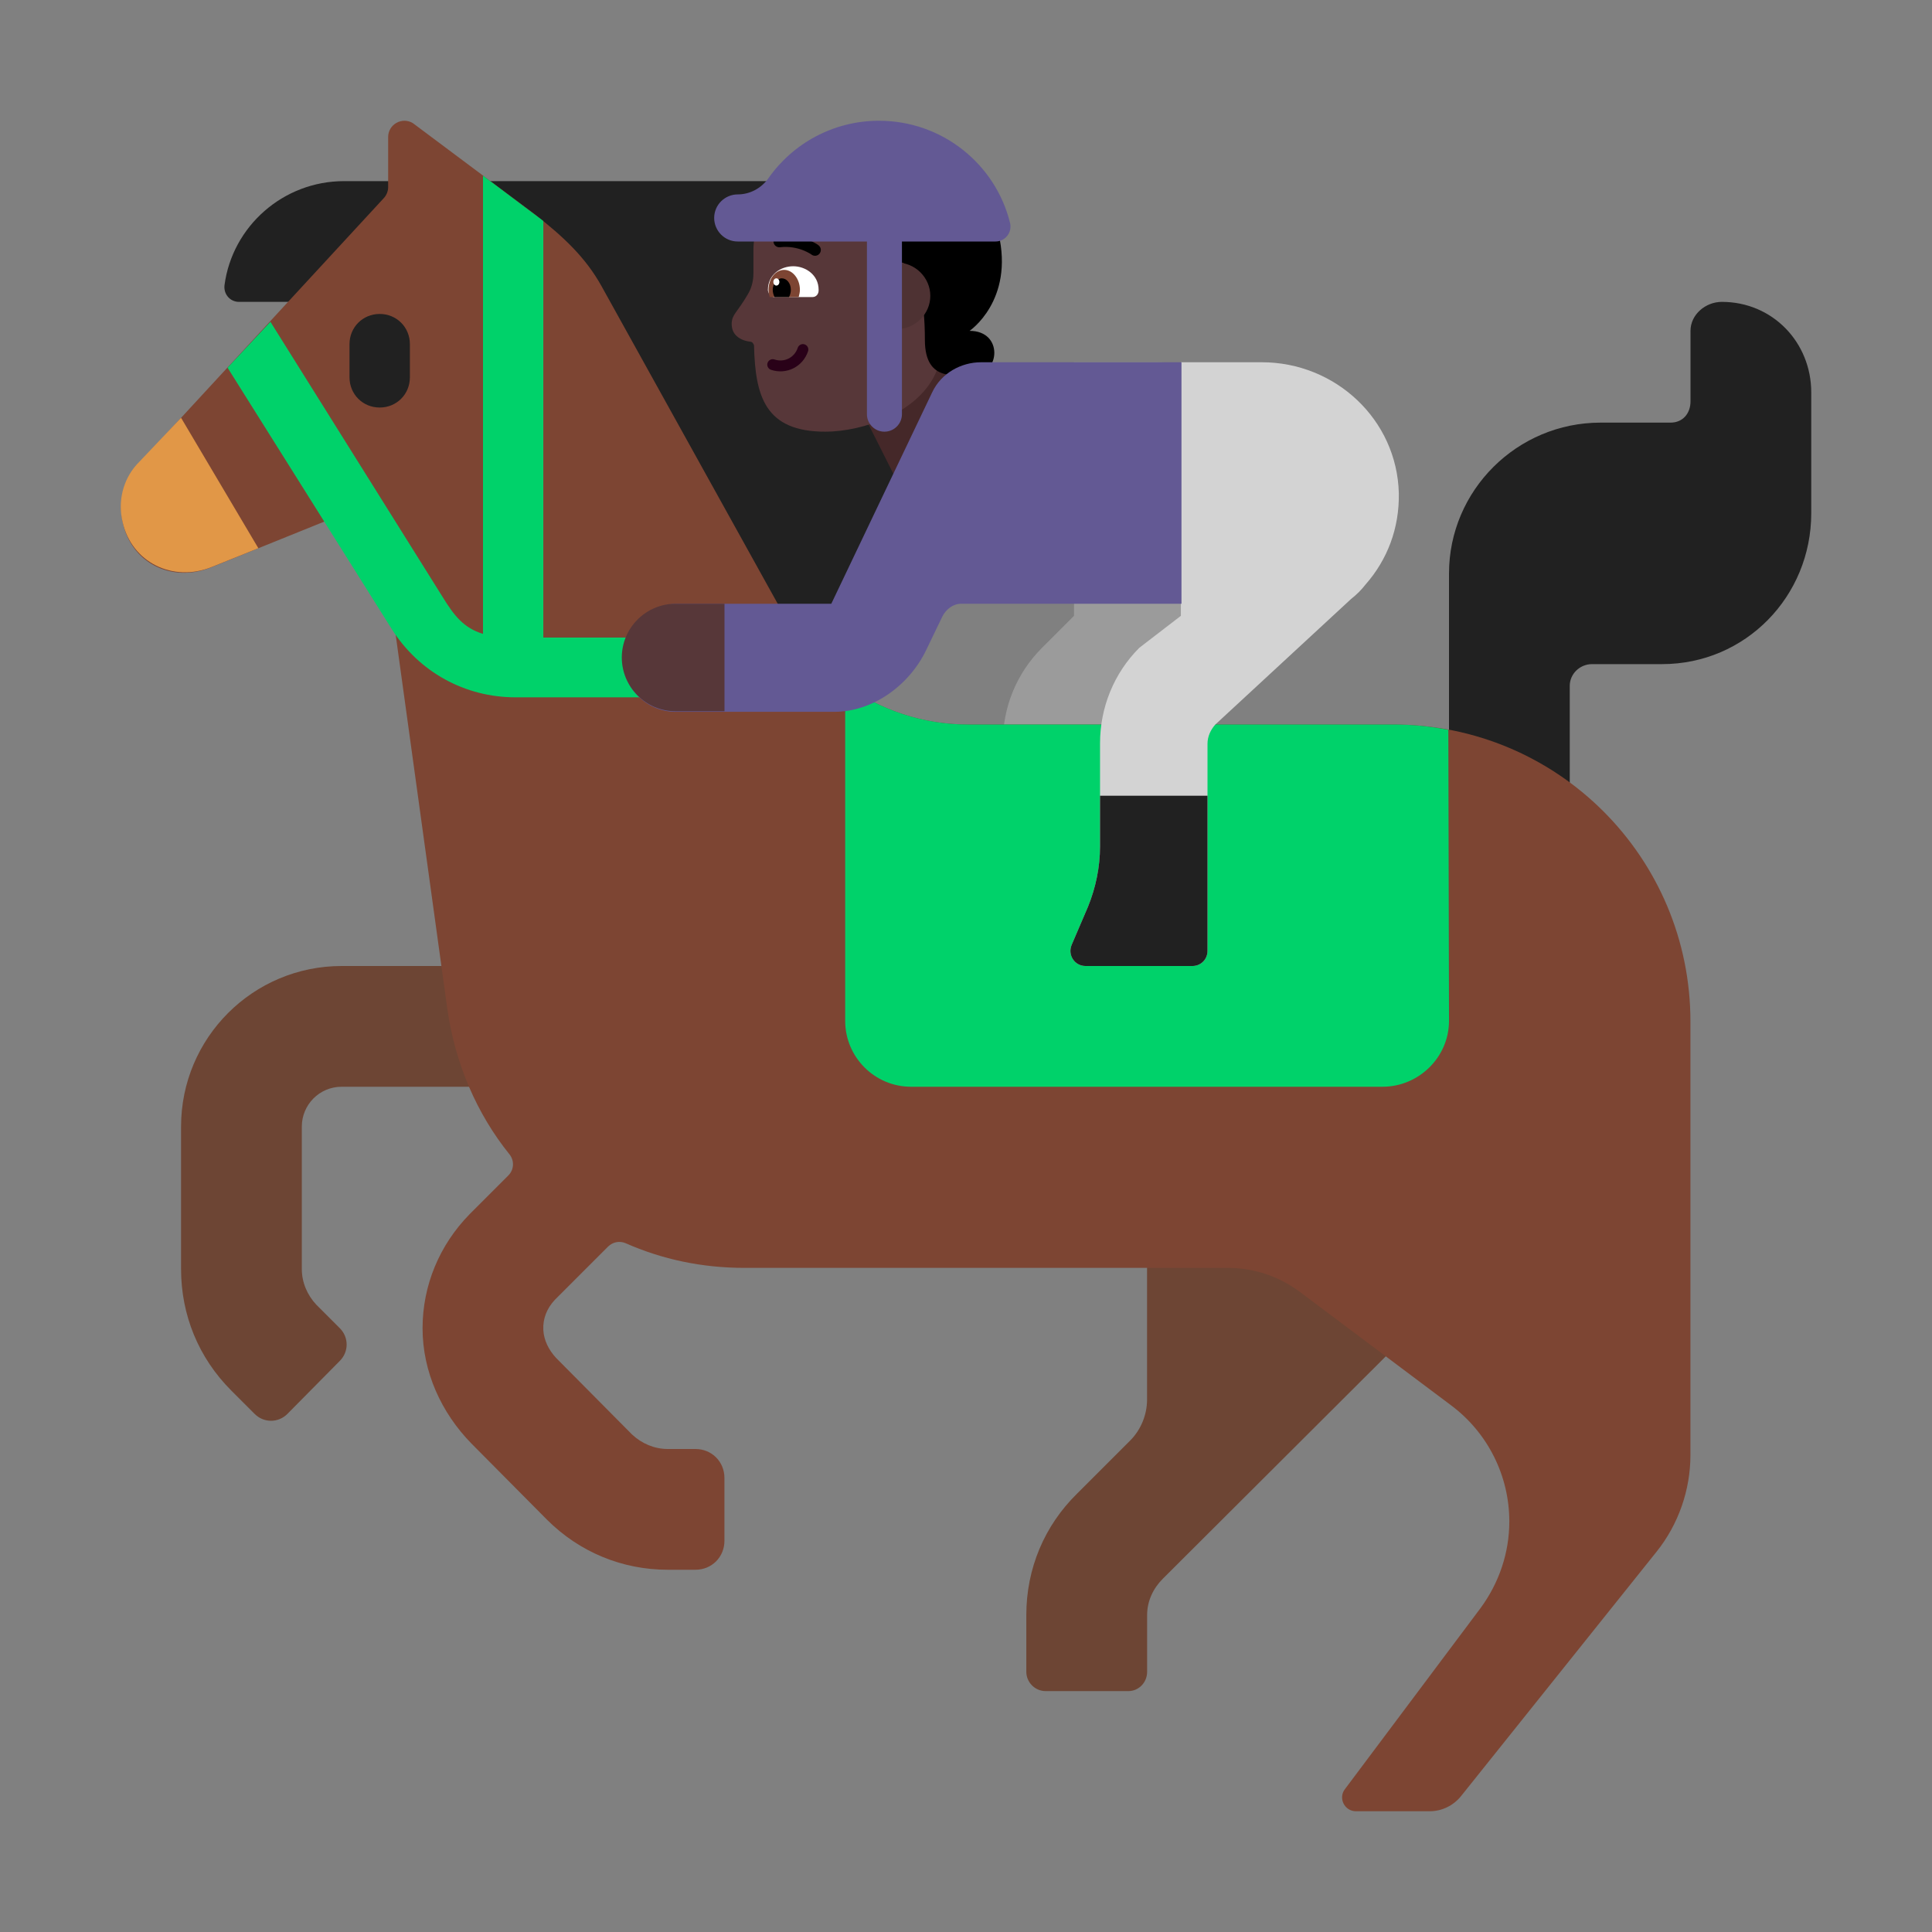 <svg enable-background="new 0 0 128 128" viewBox="0 0 128 128" xmlns="http://www.w3.org/2000/svg"><rect x="0" y="0" width="128" height="128" fill="#808080" stroke="none"/><g transform="scale(4)"><path d="m21.389 8.22c0-1.23-1-2.22-2.22-2.22h-1.38v4.2l-.53.53c-.42.42-.65.98-.65 1.58v2.05h1.78v-2.05c0-.12.05-.23.13-.32l2.09-2.08c.09-.07.17-.15.24-.24.34-.39.54-.89.54-1.45z" fill="#9b9b9b"/><path d="m5.699 3c-1.01 0-1.85.75-1.98 1.72-.02.15.09.28.24.28h1.51c1.11 0 2.01-.89 2.01-2zm1.9 2.29h1.401v3.22h2v3.28h1.819c1.79 0 3.24-1.45 3.23-3.25v-.21c0-.18-.15-.33-.33-.33h-.764c.641-.476 1.058-1.24 1.064-2.1v-.46c0-.24-.2-.44-.44-.44h-2.673c.521-.331.867-.913.873-1.57 0-.24-.19-.43-.43-.43h-5.75zm20.401.19v1.17c0 .19-.121.35-.331.35h-1.16c-1.38 0-2.509 1.12-2.509 2.5v6.5h2v-4.64c0-.2.169-.36.369-.36h1.16c1.38 0 2.471-1.12 2.471-2.5v-2c0-.83-.641-1.5-1.481-1.5-.27 0-.519.21-.519.48z" fill="#212121"/><path d="m18.999 23.18v-7.79l4.16-.16v7.03l-3.9 3.89c-.16.16-.259.37-.259.6v.94c0 .18-.141.32-.311.32h-1.37c-.18 0-.32-.15-.32-.32v-.94c0-.77.3-1.48.84-2.01l.88-.88c.18-.18.28-.43.28-.68z" fill="#6d4534"/><path d="m4.219 23.42c.15.15.39.15.54 0l.87-.88c.15-.15.15-.39 0-.54l-.39-.39c-.15-.16-.24-.37-.24-.59v-2.36c0-.36.29-.66.66-.66h7.34v-2h-7.34c-1.47 0-2.66 1.19-2.66 2.66v2.36c0 .76.29 1.47.83 2.01z" fill="#6d4534"/><path d="m23.079 12h-7.05c-1.25 0-2.41-.68-3.02-1.77l-3.04-5.48c-.27-.49-.64-.83-1.11-1.2l-2.02-1.51c-.18-.11-.41.02-.41.23v.83c0 .07-.03.14-.08.19l-4.06 4.4c-.23.25-.33.6-.26.94.13.69.81 1.03 1.46.77l2.4-.97c.18-.07.38.05.41.24l1.11 8.04c.13.91.49 1.74 1.03 2.41.08.1.08.25-.02.35l-.64.64c-.5.51-.78 1.18-.78 1.89 0 .72.31 1.4.81 1.91l1.25 1.26c.54.54 1.25.83 2.0.83h.46c.27 0 .48-.21.48-.48v-1.04c0-.27-.21-.48-.48-.48h-.46c-.22 0-.43-.09-.59-.24l-1.26-1.27c-.12-.13-.2-.29-.21-.46-.01-.19.06-.36.19-.5l.88-.88c.08-.08.19-.1.29-.06.61.27 1.27.41 1.97.41h.67 2.35 4.99c.43 0 .84.14 1.18.39l2.52 1.89c.6.45.96 1.16.96 1.92 0 .52-.17 1.02-.48 1.44l-2.24 2.99c-.12.15-.01.37.18.37h1.22c.2 0 .39-.09.52-.25l3.24-4.05c.36-.45.56-1.02.56-1.6v-3.1-4.08c0-2.72-2.2-4.92-4.92-4.92z" fill="#7d4533"/><path d="m2.999 6.92c-.34.36-.74.78-.74.78-.22.25-.31.6-.23.94.15.68.84 1.01 1.48.75l.77-.31z" fill="#e19747"/><path d="m6.289 6.75c-.28 0-.5-.22-.5-.5v-.55c0-.28.22-.5.5-.5s.5.22.5.5v.55c0 .28-.22.5-.5.5z" fill="#212121"/><path d="m7.339 9.9c.183.296.342.502.661.599v-7.589l.999.75v6.9h2.84v.99h-3.3c-.84 0-1.6-.42-2.05-1.13l-2.72-4.33.71-.76zm15.74 2.1c.31 0 .62.03.92.09h-.01l.011 4.82c0 .6-.501 1.09-1.101 1.09h-7.81c-.6 0-1.09-.49-1.09-1.09v-5.57c.58.42 1.29.66 2.03.66z" fill="#00d26a"/><path d="m15.649 5.71.77 1.5-1.54.8-.77-1.53z" fill="#452829"/><path d="m23.169 8.17c-.03-1.22-1.05-2.17-2.27-2.17h-1.34v4.2l-.689.53c-.42.42-.65.99-.65 1.58v1.71c0 .34-.07.68-.2 1l-.27.63c-.07.17.05.35.23.35h1.77c.14 0 .25-.11.25-.25v-3.43c0-.12.05-.23.13-.32l2.249-2.08c.09-.07.17-.15.24-.24.36-.41.56-.93.55-1.51z" fill="#d3d3d3"/><path d="m18.22 13.18v.84c0 .34-.07.68-.2 1l-.27.63c-.07.17.05.35.23.35h1.77c.14 0 .25-.11.25-.25v-2.57z" fill="#212121"/><path d="m14.709 2.8h-.88c-.74 0-1.35.61-1.35 1.35v.38c0 .12-.03.24-.09.34-.18.31-.26.33-.27.48-.01.24.21.3.31.31.03 0 .05.03.06.06.02.84.18 1.43 1.18 1.43.61 0 1.57-.31 1.85-1.02l.26-.97.29-1.01c-.01-.74-.61-1.35-1.36-1.35z" fill="#573739"/><path d="m16.059 5.48s.74-.5.48-1.61c-.18-.01-.15.04-.31-.05-.51-.27-1.03-.53-1.54-.79-.05.02-.09.03-.14.04-.56.12-1.11.27-1.66.44.19.09.46.14.82.14 1.14 0 1.14.69 1.14.69s.47-.12.47 1.29c0 .73.55.57.81.57.43.01.5-.72-.07-.72z"/><path d="m14.859 4.35c.3 0 .55.25.55.55s-.25.55-.55.55z" fill="#4e3233"/><path d="m13.327 5.704c.047.016.073.067.057.114-.086.257-.357.393-.614.307-.047-.016-.073-.067-.057-.114.016-.047.067-.073.114-.057.163.054.332-.03.386-.193.016-.047.067-.073.114-.057z" fill="#290118"/><path d="m12.819 4.92c-.05 0-.09-.05-.1-.11 0 0 0 0 0-.01 0-.25.21-.39.42-.39.2 0 .42.14.42.39v.01c0 .06-.04.11-.1.11z" fill="#fff"/><path d="m12.749 4.92c-.01-.04-.02-.07-.02-.12 0-.18.11-.33.26-.33.14 0 .26.15.26.33 0 .04-.01.08-.02.12z" fill="#7d4533"/><path d="m12.829 4.92c-.02-.04-.03-.08-.03-.12 0-.1.07-.19.15-.19s.15.08.15.19c0 .04-.01.08-.03.12z"/><path d="m12.859 4.73c.028 0 .05-.027.05-.06 0-.033-.022-.06-.05-.06-.028 0-.05.027-.05.06 0 .033.022.06.05.06z" fill="#fff"/><path d="m13.557 4.063c.043.032.051.092.019.135-.032.043-.092.051-.135.019l-.001-.001-.006-.004c-.006-.004-.015-.01-.027-.017-.024-.014-.061-.033-.107-.051-.093-.036-.225-.067-.381-.049-.053.006-.101-.032-.107-.085-.006-.053.032-.101.085-.107.194-.022.357.017.472.061.057.022.103.046.135.064.016.009.028.017.037.023l.011.007.003.002zm-.116.154c0 0 0 0 0 0z"/><path d="m16.489 4c.16 0 .28-.15.24-.31-.24-.97-1.12-1.69-2.17-1.69-.76 0-1.43.38-1.83.95-.12.17-.31.27-.51.27-.21 0-.39.17-.39.39 0 .21.17.39.39.39h2.14v2.86c0 .16.13.29.29.29s.29-.13.29-.29v-2.86zm-.24 2h3.32v4h-3.65c-.13 0-.25.09-.31.21l-.27.56c-.28.58-.88 1.02-1.52 1.02h-2.63c-.5 0-.91-.43-.88-.94.03-.48.44-.85.92-.85h2.54l1.67-3.5c.15-.32.48-.5.81-.5z" fill="#635994"/><path d="m12 10h-.811c-.49 0-.89.4-.89.89s.4.89.89.89h.811z" fill="#573739"/></g></svg>